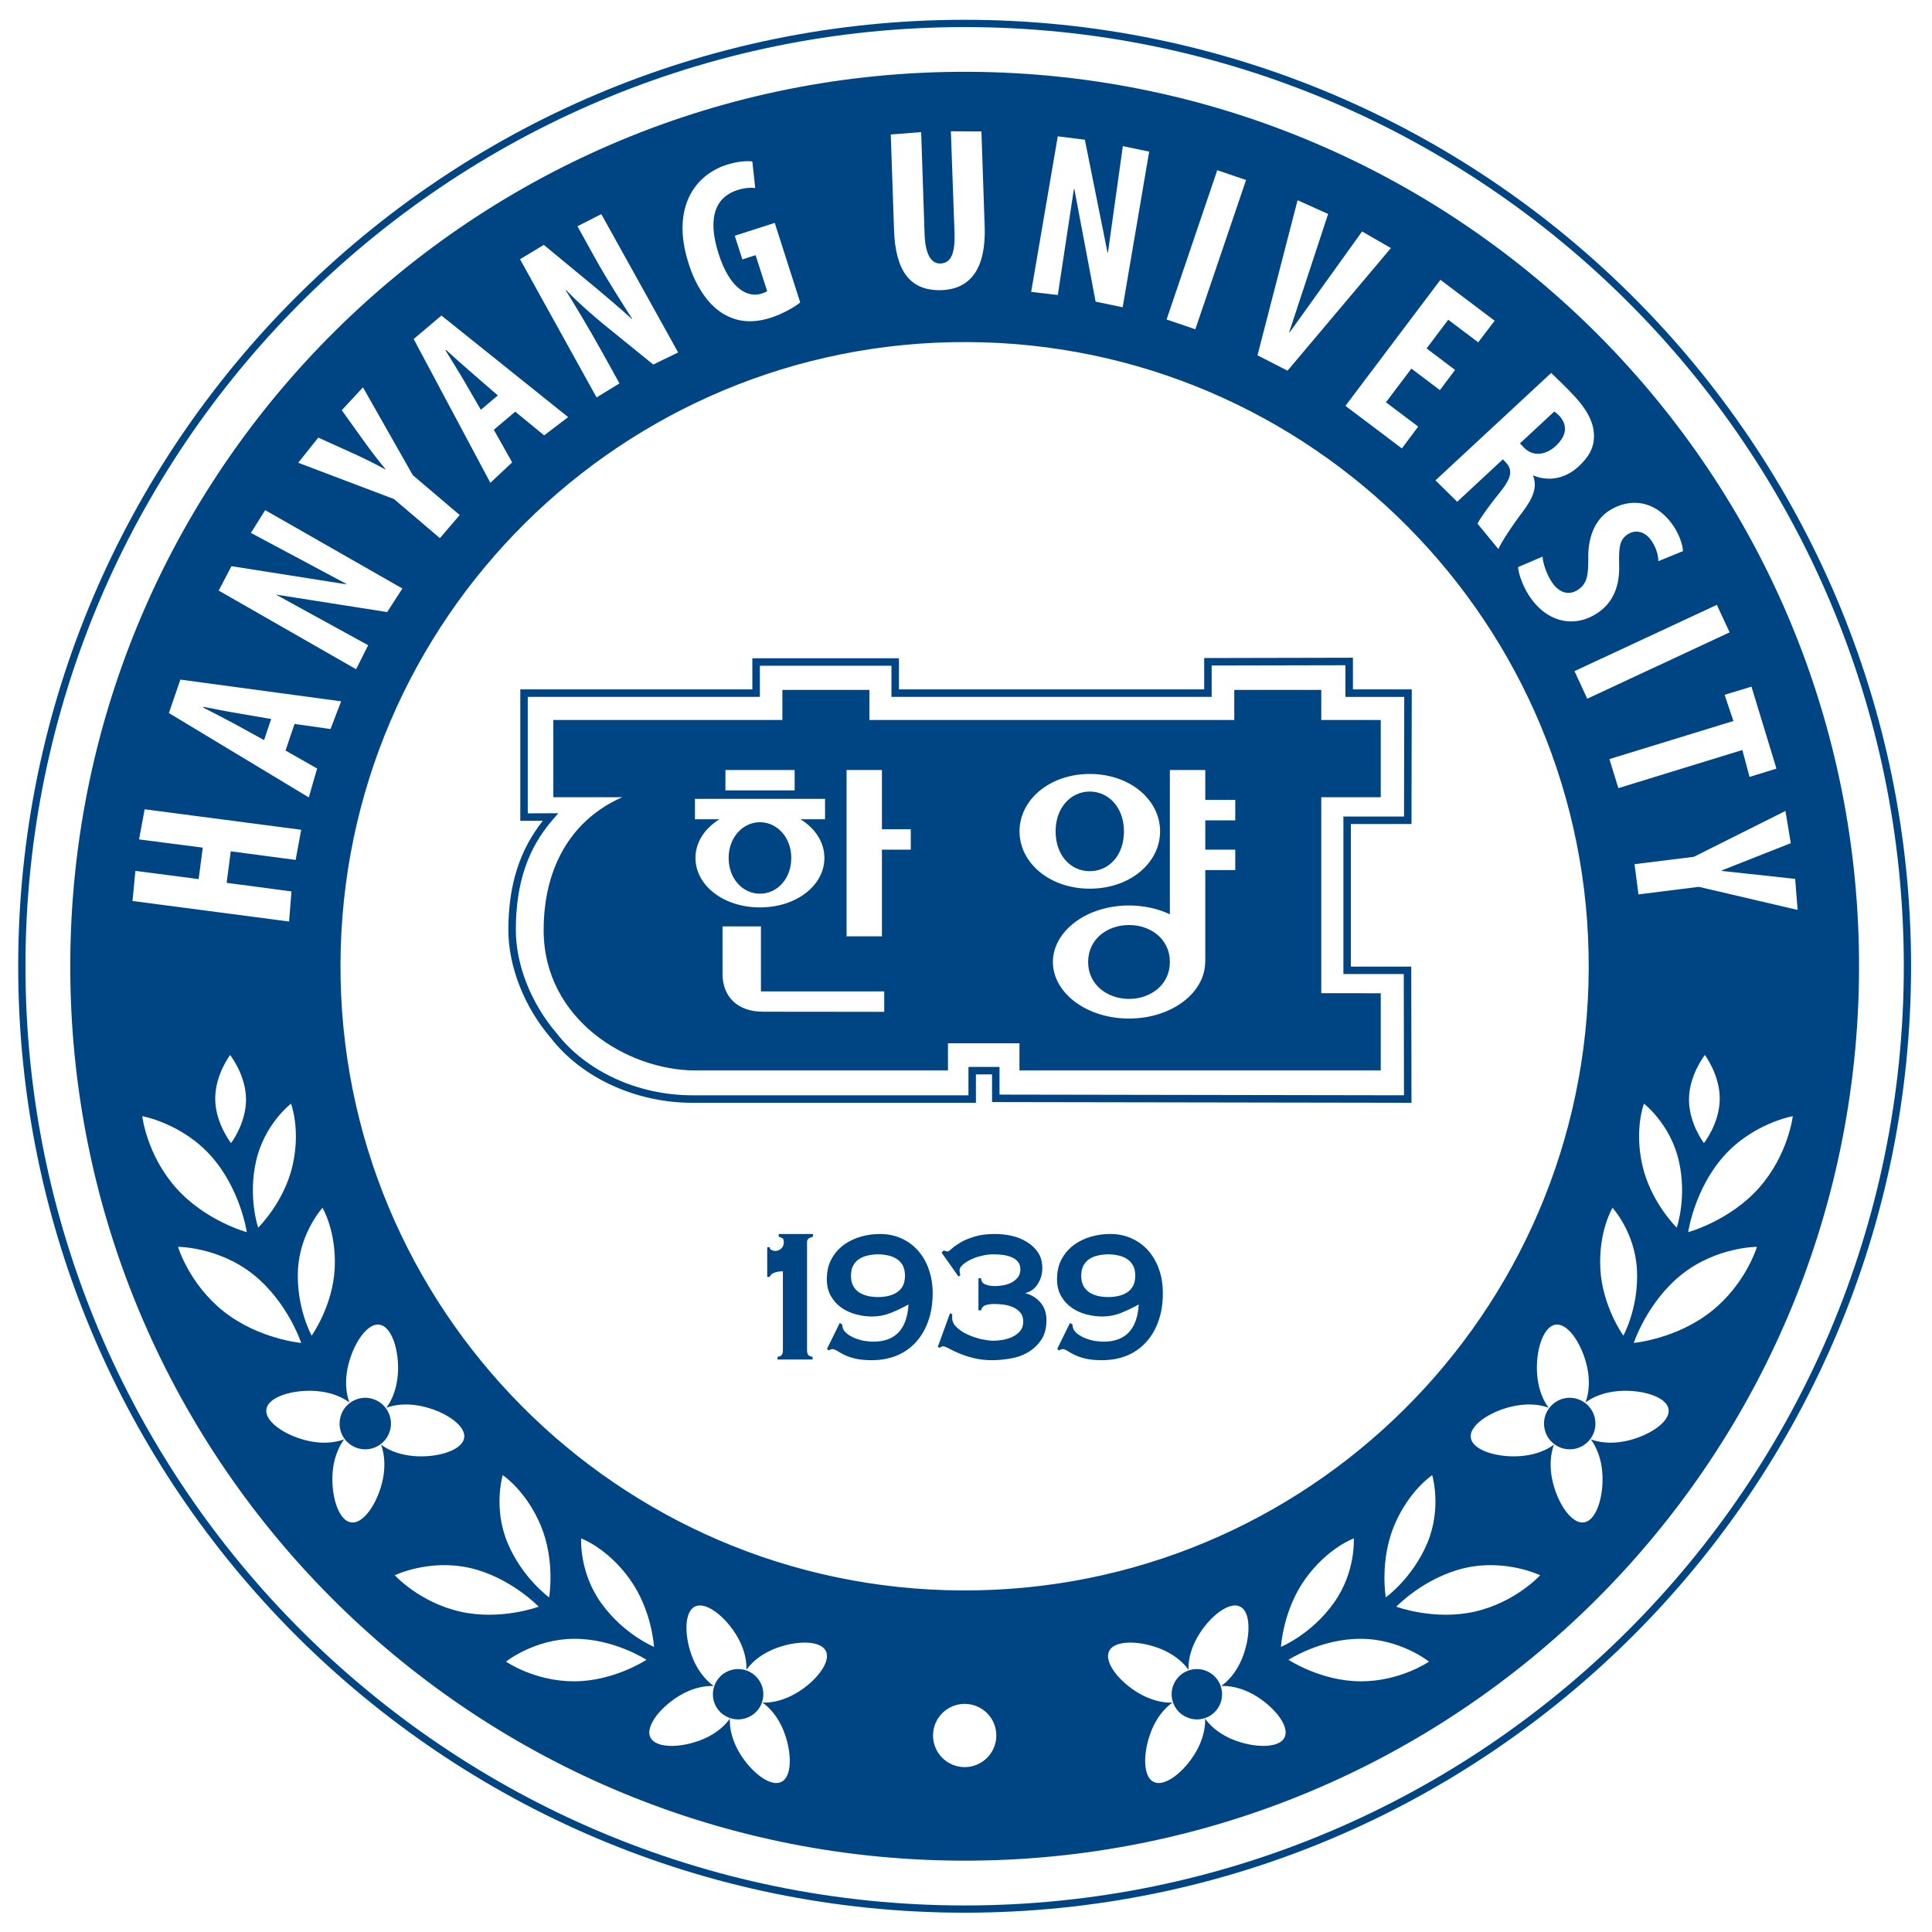 <?xml version="1.0" encoding="UTF-8" standalone="no"?>
<!-- Created with Inkscape (http://www.inkscape.org/) -->

<svg
   version="1.1"
   id="svg2"
   xml:space="preserve"
   width="377.953"
   height="377.953"
   viewBox="0 0 377.953 377.953"
   sodipodi:docname="HYU_logo_singlecolor_ai.ai"
   xmlns:inkscape="http://www.inkscape.org/namespaces/inkscape"
   xmlns:sodipodi="http://sodipodi.sourceforge.net/DTD/sodipodi-0.dtd"
   xmlns="http://www.w3.org/2000/svg"
   xmlns:svg="http://www.w3.org/2000/svg"><defs
     id="defs6"><clipPath
       clipPathUnits="userSpaceOnUse"
       id="clipPath16"><path
         d="M 0,283.465 H 283.465 V 0 H 0 Z"
         id="path14" /></clipPath></defs><sodipodi:namedview
     id="namedview4"
     pagecolor="#ffffff"
     bordercolor="#666666"
     borderopacity="1.0"
     inkscape:pageshadow="2"
     inkscape:pageopacity="0.0"
     inkscape:pagecheckerboard="0" /><g
     id="g8"
     inkscape:groupmode="layer"
     inkscape:label="HYU_logo_singlecolor_ai"
     transform="matrix(1.333,0,0,-1.333,0,377.953)"><g
       id="g10"><g
         id="g12"
         clip-path="url(#clipPath16)"><g
           id="g18"
           transform="translate(3.737,141.727)"><path
             d="m 0,0 c 0,76.008 61.835,137.834 137.837,137.834 75.995,0 137.825,-61.826 137.825,-137.834 0,-76.004 -61.83,-137.831 -137.825,-137.831 C 61.835,-137.831 0,-76.004 0,0 m -1.067,0 c 0,-76.587 62.313,-138.894 138.904,-138.894 76.583,0 138.891,62.307 138.891,138.894 0,76.588 -62.308,138.904 -138.891,138.904 C 61.246,138.904 -1.067,76.588 -1.067,0"
             style="fill:#004583;fill-opacity:1;fill-rule:nonzero;stroke:none"
             id="path20" /></g><g
           id="g22"
           transform="translate(197.449,185.908)"><path
             d="M 0,0 V -4.646 H 8.635 C 8.631,-5.649 8.6,-21.202 8.6,-22.208 h -8.895 v -23.115 h 8.86 c 0,-1.009 0.03,-16.784 0.03,-17.792 -1.074,0.008 -58.291,0.101 -59.358,0.101 v 4.064 h -4.558 v -4.165 h -40.558 c -7.922,0 -15.554,3.498 -19.903,9.132 -3.737,4.369 -5.963,10.027 -5.963,15.133 0,6.801 1.731,11.954 5.445,16.216 l 0.792,0.913 c 0,0 -3.679,-0.012 -4.488,-0.016 v 17.091 h 34.062 v 4.567 h 19.313 v -4.567 h 46.994 v 4.605 C -18.613,-0.038 -1.014,-0.005 0,0 m -20.724,1.055 v -4.602 h -44.795 v 4.568 h -21.516 v -4.568 h -34.058 v -19.288 c 0,0 2.192,0.003 3.306,0.006 -3.393,-4.294 -5.055,-9.398 -5.055,-16.021 0,-5.362 2.321,-11.283 6.21,-15.826 4.541,-5.874 12.499,-9.537 20.753,-9.537 h 41.652 v 4.167 h 2.368 V -64.11 L 9.696,-64.213 9.662,-44.228 H 0.801 v 20.923 H 9.696 L 9.737,-3.547 H 1.104 v 4.649 z"
             style="fill:#004583;fill-opacity:1;fill-rule:nonzero;stroke:none"
             id="path24" /></g><g
           id="g26"
           transform="translate(181.285,163.146)"><path
             d="M 0,0 H -4.401 V -4.303 H 0 v -2.993 h -4.401 v -13.496 h -0.012 c -0.04,-4.573 -4.975,-8.298 -11.181,-8.298 -6.203,0 -11.14,3.725 -11.176,8.298 0.036,4.577 4.973,8.296 11.176,8.296 2.215,0 4.273,-0.475 5.997,-1.297 V 7.386 h 5.196 V 2.999 l 4.401,0 z m -31.662,-1.609 c 0,4.643 4.449,8.415 10.303,8.415 5.886,0 10.324,-3.772 10.324,-8.415 0,-4.661 -4.438,-8.421 -10.324,-8.421 -5.854,0 -10.303,3.76 -10.303,8.421 m -15.961,-2.694 h -4.232 v -12.723 h -5.189 V 7.386 h 5.189 v -8.701 h 4.232 z m -3.895,-23.8 -17.797,0.018 c -3.673,0 -5.935,2.121 -5.935,5.6 v 6.925 h 5.638 v -9.546 h 18.094 z M -79.22,-5.521 c 0,2.303 1.347,4.343 3.522,5.675 h -3.597 v 2.997 h 19.091 V 0.154 h -3.602 c 2.163,-1.332 3.509,-3.372 3.509,-5.675 0,-4.004 -4.075,-7.257 -9.461,-7.257 -5.386,0 -9.462,3.253 -9.462,7.257 m 4.396,12.907 h 10.16 V 4.398 h -10.16 z M 21.35,3.39 v 11.332 h -8.729 v 4.419 H -0.146 v -4.419 h -53.551 v 4.419 h -12.767 v -4.419 h -33.614 V 3.39 h 10.114 c -7.013,-3.061 -11.536,-9.747 -11.536,-19.517 0,-13.112 12.33,-20.577 22.258,-20.577 h 37.076 v 3.985 h 10.494 v -3.985 H 21.35 v 11.33 H 12.621 V 3.39 Z m -36.944,-18.754 c -3.154,0 -6,-2.037 -6,-5.428 0,-3.354 2.846,-5.416 6,-5.416 3.164,0 5.997,2.062 5.997,5.416 0,3.391 -2.833,5.428 -5.997,5.428 m -49.565,9.843 c 0,2.988 -2.051,5.244 -4.599,5.244 -2.536,0 -4.594,-2.256 -4.594,-5.244 0,-3.04 2.058,-5.246 4.594,-5.246 2.548,0 4.599,2.206 4.599,5.246 m 48.824,3.912 c 0,3.492 -2.25,5.832 -5.024,5.832 -2.758,0 -5.008,-2.34 -5.008,-5.832 0,-3.585 2.257,-5.856 5.008,-5.856 2.78,0 5.024,2.271 5.024,5.856"
             style="fill:#004583;fill-opacity:1;fill-rule:nonzero;stroke:none"
             id="path28" /></g><g
           id="g30"
           transform="translate(228.312,218.082)"><path
             d="M 0,0 C 1.418,1.324 1.907,2.842 0.59,4.364 0.333,4.644 0.007,4.944 -0.221,5.052 L -5.246,0.385 -4.704,-0.186 C -3.387,-1.606 -1.48,-1.367 0,0 m 1.517,-139.719 c -2.052,-0.312 -3.494,-2.219 -3.195,-4.281 0.297,-2.066 2.203,-3.502 4.268,-3.208 2.069,0.302 3.504,2.218 3.199,4.278 -0.291,2.067 -2.209,3.502 -4.272,3.211 m -160.434,150.32 c -1.078,0.916 -2.786,2.455 -3.928,3.498 l -0.082,-0.067 c 0.804,-1.323 2.081,-3.364 2.757,-4.53 l 2.426,-4.188 2.494,2.107 z m 107.884,-190.476 c -1.836,0.901 -4.051,0.149 -4.955,-1.687 -0.904,-1.815 -0.141,-4.046 1.692,-4.932 1.823,-0.909 4.044,-0.167 4.954,1.664 0.899,1.836 0.141,4.053 -1.691,4.955 m -147.432,141.598 -0.041,-0.093 c 1.376,-0.718 3.522,-1.811 4.711,-2.461 l 4.238,-2.329 1.043,3.093 -4.785,0.827 c -1.394,0.219 -3.651,0.665 -5.166,0.963 M -170.972,-144 c 0.291,2.062 -1.143,3.969 -3.195,4.281 -2.064,0.291 -3.987,-1.144 -4.267,-3.211 -0.309,-2.06 1.119,-3.976 3.189,-4.278 2.064,-0.294 3.976,1.142 4.273,3.208 m 49.347,-35.875 c -1.824,-0.902 -2.582,-3.119 -1.689,-4.955 0.92,-1.831 3.136,-2.573 4.965,-1.664 1.831,0.886 2.583,3.117 1.68,4.932 -0.903,1.836 -3.107,2.588 -4.956,1.687 m 151.473,71.012 c -4.313,-4.868 -10.406,-6.509 -10.406,-6.509 0,0 0.887,6.242 5.188,11.117 4.315,4.869 10.162,5.903 10.162,5.903 0,0 -0.642,-5.642 -4.944,-10.511 m -7.019,-18.141 c -5.083,-4.053 -11.373,-4.627 -11.373,-4.627 0,0 1.965,6.004 7.047,10.06 5.096,4.044 11.03,4.044 11.03,4.044 0,0 -1.602,-5.432 -6.704,-9.477 M 9.544,-146.163 c -1.639,-0.235 -3.195,-0.075 -4.402,0.39 0.781,-1.036 1.377,-2.478 1.615,-4.134 0.496,-3.451 -0.577,-7.771 -2.611,-8.06 -2.052,-0.297 -4.291,3.542 -4.782,6.991 -0.237,1.657 -0.075,3.214 0.385,4.429 -1.031,-0.785 -2.478,-1.375 -4.133,-1.606 -3.463,-0.51 -7.782,0.567 -8.073,2.61 -0.292,2.039 3.555,4.281 7.019,4.765 1.65,0.245 3.207,0.088 4.414,-0.373 -0.788,1.024 -1.376,2.469 -1.616,4.125 -0.502,3.454 0.571,7.777 2.617,8.073 2.042,0.295 4.274,-3.551 4.781,-7.011 0.239,-1.655 0.063,-3.214 -0.385,-4.411 1.019,0.775 2.46,1.367 4.121,1.602 3.452,0.495 7.783,-0.571 8.069,-2.603 0.303,-2.039 -3.551,-4.293 -7.019,-4.787 m -21.39,-24.894 c -5.968,-1.364 -11.553,0.72 -11.553,0.72 0,0 4.121,4.307 10.103,5.683 5.962,1.357 11.017,-1.069 11.017,-1.069 0,0 -3.585,-3.958 -9.567,-5.334 m -16.789,-10.234 c -5.835,0.012 -10.574,3.157 -10.574,3.157 0,0 4.75,3.109 10.604,3.081 5.846,-0.01 10.009,-3.347 10.009,-3.347 0,0 -4.186,-2.911 -10.039,-2.891 m -11.165,-8.241 c -0.89,-1.806 -5.246,-1.492 -8.294,0.015 -1.474,0.721 -2.64,1.721 -3.359,2.752 0.058,-1.257 -0.268,-2.754 -0.996,-4.233 -1.498,-3.052 -4.757,-5.958 -6.558,-5.05 -1.819,0.881 -1.493,5.219 0.024,8.294 0.716,1.464 1.712,2.624 2.744,3.342 -1.266,-0.061 -2.751,0.268 -4.226,0.99 -3.067,1.504 -5.97,4.757 -5.065,6.576 0.881,1.807 5.234,1.49 8.301,-0.018 1.468,-0.719 2.629,-1.725 3.352,-2.748 -0.07,1.258 0.256,2.751 0.984,4.215 1.511,3.074 4.764,5.967 6.571,5.071 1.812,-0.891 1.486,-5.243 -0.018,-8.303 -0.728,-1.471 -1.713,-2.621 -2.751,-3.35 1.265,0.054 2.758,-0.248 4.219,-0.977 3.074,-1.517 5.966,-4.774 5.072,-6.576 m -46.934,-4.351 c -2.566,0 -4.646,2.075 -4.646,4.646 0,2.559 2.08,4.635 4.646,4.635 2.56,0 4.641,-2.076 4.641,-4.635 0,-2.571 -2.081,-4.646 -4.641,-4.646 m -25.458,10.461 c -1.463,-0.722 -2.954,-1.051 -4.226,-0.99 1.038,-0.718 2.035,-1.878 2.752,-3.342 1.516,-3.075 1.836,-7.413 0.029,-8.294 -1.813,-0.908 -5.072,1.998 -6.576,5.05 -0.728,1.479 -1.044,2.976 -0.985,4.233 -0.723,-1.031 -1.878,-2.031 -3.359,-2.752 -3.06,-1.507 -7.397,-1.821 -8.301,-0.015 -0.887,1.802 2,5.059 5.072,6.576 1.469,0.729 2.961,1.031 4.226,0.977 -1.037,0.729 -2.023,1.879 -2.757,3.35 -1.504,3.06 -1.825,7.412 -0.012,8.303 1.813,0.896 5.055,-1.997 6.577,-5.071 0.723,-1.464 1.043,-2.957 0.979,-4.215 0.717,1.023 1.871,2.029 3.352,2.748 3.067,1.508 7.415,1.825 8.307,0.018 0.893,-1.819 -2.012,-5.072 -5.078,-6.576 m -31.824,2.131 c -5.853,-0.02 -10.033,2.891 -10.033,2.891 0,0 4.163,3.337 10.005,3.347 5.852,0.028 10.604,-3.081 10.604,-3.081 0,0 -4.74,-3.145 -10.576,-3.157 m -16.789,10.234 c -5.987,1.376 -9.567,5.334 -9.567,5.334 0,0 5.049,2.426 11.018,1.069 5.981,-1.376 10.104,-5.683 10.104,-5.683 0,0 -5.586,-2.084 -11.555,-0.72 m -11.205,20.081 c -0.495,-3.449 -2.74,-7.288 -4.774,-6.991 -2.052,0.289 -3.119,4.609 -2.635,8.06 0.256,1.656 0.839,3.098 1.62,4.134 -1.201,-0.465 -2.763,-0.625 -4.407,-0.39 -3.457,0.494 -7.311,2.748 -7.013,4.787 0.297,2.032 4.617,3.098 8.069,2.603 1.661,-0.235 3.107,-0.827 4.121,-1.602 -0.449,1.197 -0.624,2.756 -0.379,4.411 0.501,3.46 2.74,7.306 4.781,7.011 2.04,-0.296 3.118,-4.619 2.617,-8.073 -0.24,-1.656 -0.828,-3.101 -1.615,-4.125 1.212,0.461 2.763,0.618 4.418,0.373 3.453,-0.484 7.305,-2.726 7.019,-4.765 -0.302,-2.043 -4.622,-3.12 -8.085,-2.61 -1.65,0.231 -3.102,0.821 -4.122,1.606 0.461,-1.215 0.619,-2.772 0.385,-4.429 m -30.175,33.449 c 0,0 5.941,0 11.03,-4.044 5.084,-4.056 7.043,-10.06 7.043,-10.06 0,0 -6.285,0.574 -11.38,4.627 -5.084,4.045 -6.693,9.477 -6.693,9.477 m -5.246,19.175 c 0,0 5.836,-1.034 10.143,-5.903 4.303,-4.875 5.195,-11.117 5.195,-11.117 0,0 -6.086,1.641 -10.395,6.509 -4.314,4.869 -4.943,10.511 -4.943,10.511 m 15.227,2.532 c 0.035,-3.573 -2.198,-6.481 -2.198,-6.481 0,0 -2.279,2.864 -2.326,6.435 -0.035,3.56 2.186,6.489 2.186,6.489 0,0 2.292,-2.877 2.338,-6.443 m 6.821,-9.813 c -1.248,-5.379 -5.037,-9.084 -5.037,-9.084 0,0 -1.539,4.493 -0.291,9.853 1.235,5.382 5.107,8.346 5.107,8.346 0,0 1.457,-3.747 0.221,-9.115 m -23.056,43.279 9.28,-1.207 0.606,4.617 -9.35,1.207 0.821,4.422 22.975,-3.008 -0.816,-4.422 -9.52,1.259 -0.606,-4.623 9.514,-1.262 -0.35,-4.416 -22.98,3.014 z m 29.247,-58.391 c -0.297,-5.503 -3.381,-9.82 -3.381,-9.82 0,0 -2.291,4.153 -2.011,9.676 0.302,5.503 3.603,9.087 3.603,9.087 0,0 2.069,-3.433 1.789,-8.943 m -22.648,86.463 23.592,-3.188 -1.556,-4.067 -5.282,0.749 -1.323,-3.905 4.64,-2.641 -1.224,-4.238 -20.532,12.382 z m 7.502,16.647 16.825,-2.657 0.035,0.055 -14.008,7.482 2.092,3.343 20.136,-11.502 -2.233,-3.457 -16.288,2.559 -0.193,0.091 13.694,-7.518 -1.772,-3.524 -20.165,11.546 z m 12.738,18.868 5.328,-2.41 c 1.388,-0.641 2.961,-1.406 4.483,-2.248 l 0.036,0.05 c -1.085,1.291 -2.117,2.661 -3.102,4.025 l -3.299,4.6 3.112,3.36 7.311,-12.889 6.885,-5.85 -2.903,-3.393 -6.74,5.739 -14.055,5.326 z m 18.072,17.912 18.597,-14.904 -3.522,-2.681 -4.238,3.477 -3.148,-2.658 2.694,-4.781 -3.201,-2.999 -11.257,21.1 z m 15.024,10.371 7.513,-6.203 c 1.452,-1.224 3.854,-3.23 5.393,-4.669 l 0.058,0.023 c -1.287,2.049 -3.486,5.393 -5.532,9.077 l -2.49,4.506 3.499,1.778 11.275,-20.299 -3.65,-1.775 -7.404,6.004 c -1.603,1.333 -3.923,3.352 -5.375,4.921 l -0.064,-0.035 c 1.213,-1.976 3.073,-4.988 5.323,-9.036 l 2.559,-4.62 -3.358,-2.061 -11.234,20.278 z m 26.828,11.752 c 1.655,0.522 2.99,0.595 3.778,0.49 l 0.424,-3.9 c -0.71,0.097 -1.572,0.029 -2.651,-0.312 -2.88,-0.93 -4.548,-3.64 -2.724,-9.348 1.685,-5.249 4.332,-6.468 6.309,-5.836 0.39,0.126 0.664,0.251 0.815,0.363 l -1.696,5.281 -1.941,-0.624 -1.119,3.472 5.87,1.889 3.737,-11.677 c -0.805,-0.691 -2.694,-1.723 -4.279,-2.23 -2.501,-0.801 -4.612,-0.688 -6.535,0.303 -2.454,1.213 -4.507,4.127 -5.648,7.911 -2.45,7.969 1.031,12.726 5.66,14.218 m 28.553,4.793 0.502,-14.959 c 0.117,-3.37 1.178,-4.355 2.326,-4.317 1.294,0.044 2.185,0.996 2.065,4.465 l -0.534,14.938 4.485,-0.028 0.477,-13.98 c 0.199,-5.879 -1.905,-9.153 -6.324,-9.304 -4.798,-0.167 -6.78,3.066 -6.978,8.814 l -0.479,14.032 z m 20.049,-0.613 3.975,-0.501 3.324,-16.553 0.063,-0.012 2.187,15.629 3.865,-0.807 -3.889,-22.841 -3.97,0.825 -3.125,16.527 -0.064,0.015 -2.36,-15.568 -3.912,0.457 z m 23.405,-4.975 4.228,-1.435 -7.446,-21.911 -4.218,1.443 z m 11.788,-4.402 4.484,-2.017 -5.714,-17.358 0.064,-0.026 10.634,14.816 4.231,-2.437 -15.174,-17.995 -4.408,2.258 z m 28.921,-17.687 -2.413,-3.169 -4.396,3.315 -3.176,-4.209 4.179,-3.16 -2.226,-2.958 -4.187,3.156 -3.731,-4.943 4.727,-3.568 -2.39,-3.203 -8.283,6.247 13.939,18.497 z M 2.787,7.273 C 4.449,5.48 5.592,3.58 5.615,1.551 5.65,-0.312 4.804,-1.665 3.354,-3.008 1.552,-4.681 -0.873,-5.311 -3.27,-4.334 l -0.051,-0.041 c 0.623,-1.568 0.075,-3.136 -1.417,-5.13 -1.57,-2.061 -3.336,-4.746 -3.674,-5.623 l -3.061,3.729 c 0.286,0.634 1.633,2.579 3.253,4.546 1.807,2.256 1.919,3.332 0.905,4.431 l -0.439,0.466 -6.704,-6.229 -3.188,3.143 16.983,15.763 C 0.352,9.736 1.634,8.521 2.787,7.273 M 7.823,-9.502 c 3.096,1.991 6.99,1.588 9.596,-2.445 0.799,-1.263 1.236,-2.686 1.26,-3.482 L 15.065,-16.9 c -0.007,0.754 -0.227,1.787 -0.932,2.88 -1.031,1.603 -2.496,1.752 -3.528,1.084 -1.142,-0.734 -1.382,-1.697 -1.293,-4.6 0.093,-3.535 -1.243,-5.73 -3.277,-7.039 -3.52,-2.264 -7.515,-1.156 -9.951,2.62 -0.987,1.539 -1.568,3.32 -1.599,4.183 l 3.586,1.54 c 0.064,-1.044 0.6,-2.56 1.3,-3.644 1.137,-1.784 2.611,-2.059 3.871,-1.242 1.399,0.912 1.532,2.206 1.538,4.512 -0.092,3.67 1.295,5.979 3.043,7.104 m -155.547,-159.471 c 0,0 -3.923,2.816 -6.098,7.995 -2.157,5.184 -0.71,9.94 -0.71,9.94 0,0 3.433,-2.247 5.591,-7.413 2.155,-5.203 1.217,-10.522 1.217,-10.522 m 15.396,-7.266 c 0,0 -4.477,1.844 -7.747,6.424 -3.277,4.547 -2.945,9.496 -2.945,9.496 0,0 3.849,-1.398 7.119,-5.958 3.283,-4.564 3.573,-9.962 3.573,-9.962 m 99.741,6.424 c -3.259,-4.58 -7.735,-6.424 -7.735,-6.424 0,0 0.296,5.398 3.566,9.962 3.266,4.56 7.118,5.958 7.118,5.958 0,0 0.339,-4.949 -2.949,-9.496 m 13.758,8.837 c -2.18,-5.179 -6.104,-7.995 -6.104,-7.995 0,0 -0.933,5.319 1.226,10.522 2.155,5.166 5.583,7.413 5.583,7.413 0,0 1.445,-4.756 -0.705,-9.94 m -68.272,-6.978 c -50.585,0.197 -91.444,41.379 -91.24,91.966 0.198,50.59 41.38,91.445 91.969,91.244 50.578,-0.199 91.421,-41.382 91.217,-91.972 -0.193,-50.584 -41.367,-91.442 -91.946,-91.238 M 25.522,-27.35 4.629,-37.088 l -1.871,4.048 20.893,9.727 z m 6.874,-19.998 -3.946,-1.213 -1.061,3.943 -18.195,-5.593 -1.312,4.262 18.195,5.59 -1.289,3.845 3.941,1.198 z M 9.928,-130.565 c 0,0 -3.095,4.317 -3.38,9.82 -0.286,5.51 1.789,8.943 1.789,8.943 0,0 3.3,-3.584 3.585,-9.087 0.299,-5.523 -1.994,-9.676 -1.994,-9.676 m 7.836,15.848 c 0,0 -3.784,3.705 -5.031,9.084 -1.237,5.368 0.22,9.115 0.22,9.115 0,0 3.861,-2.964 5.103,-8.346 1.258,-5.36 -0.292,-9.853 -0.292,-9.853 m 6.308,18.851 c -0.036,-3.571 -2.32,-6.435 -2.32,-6.435 0,0 -2.234,2.908 -2.193,6.481 0.047,3.566 2.332,6.443 2.332,6.443 0,0 2.22,-2.929 2.181,-6.489 m 10.428,37.581 -10.132,-4.005 0.011,-0.073 10.763,-1.166 0.361,-4.556 -14.498,3.391 -8.86,-1.114 -0.578,4.44 8.709,1.078 13.439,6.733 z M -86.22,54.916 C -158.701,55.202 -217.708,-3.331 -218,-75.833 c -0.28,-72.497 58.261,-131.491 130.742,-131.779 72.486,-0.288 131.488,58.241 131.774,130.74 0.292,72.5 -58.25,131.499 -130.736,131.788"
             style="fill:#004583;fill-opacity:1;fill-rule:nonzero;stroke:none"
             id="path32" /></g><g
           id="g34"
           transform="translate(127.39,99.292)"><path
             d="m 0,0 c -0.479,-0.099 -0.903,-0.273 -1.283,-0.516 -0.367,-0.234 -0.671,-0.56 -0.892,-0.962 -0.216,-0.402 -0.326,-0.899 -0.326,-1.5 0,-0.597 0.11,-1.095 0.326,-1.501 0.221,-0.403 0.525,-0.716 0.892,-0.964 0.38,-0.233 0.804,-0.406 1.283,-0.514 0.482,-0.101 0.967,-0.154 1.469,-0.154 0.501,0 0.973,0.053 1.463,0.154 0.478,0.108 0.903,0.281 1.277,0.514 0.378,0.248 0.676,0.561 0.898,0.964 0.209,0.406 0.314,0.904 0.314,1.501 0,0.601 -0.105,1.098 -0.314,1.5 C 4.885,-1.076 4.587,-0.75 4.209,-0.516 3.835,-0.273 3.41,-0.099 2.932,0 2.442,0.101 1.97,0.162 1.469,0.162 0.967,0.162 0.482,0.101 0,0 m -4.156,-9.919 0.371,-0.214 c 0,-0.117 0.018,-0.243 0.054,-0.405 0.023,-0.158 0.082,-0.306 0.163,-0.423 0.209,-0.296 0.489,-0.558 0.839,-0.773 0.362,-0.218 0.734,-0.403 1.144,-0.534 0.396,-0.139 0.815,-0.251 1.223,-0.296 0.415,-0.062 0.8,-0.092 1.126,-0.092 3.235,0 4.96,1.829 5.176,5.461 C 5.06,-7.682 4.185,-8.097 3.316,-8.446 2.436,-8.793 1.527,-8.964 0.571,-8.964 c -0.753,0 -1.516,0.108 -2.315,0.307 -0.786,0.211 -1.504,0.526 -2.134,0.972 -0.635,0.437 -1.159,1.011 -1.556,1.696 -0.402,0.687 -0.611,1.52 -0.611,2.496 0,1.169 0.232,2.18 0.71,3.009 0.449,0.832 1.067,1.517 1.819,2.062 0.746,0.543 1.586,0.933 2.507,1.191 0.933,0.264 1.842,0.377 2.757,0.377 1.143,0 2.186,-0.208 3.137,-0.638 0.944,-0.42 1.766,-1.026 2.449,-1.798 0.682,-0.772 1.218,-1.691 1.579,-2.748 0.379,-1.063 0.572,-2.229 0.572,-3.504 0,-1.507 -0.217,-2.863 -0.641,-4.064 -0.42,-1.214 -1.032,-2.255 -1.814,-3.119 -0.8,-0.871 -1.725,-1.522 -2.821,-1.977 -1.085,-0.44 -2.321,-0.673 -3.662,-0.673 -0.926,0 -1.736,0.078 -2.378,0.223 -0.659,0.157 -1.207,0.334 -1.638,0.559 -0.437,0.212 -0.793,0.405 -1.055,0.582 -0.275,0.172 -0.502,0.261 -0.665,0.261 -0.216,0 -0.426,-0.075 -0.583,-0.211 l -0.251,0.246 z"
             style="fill:#004583;fill-opacity:1;fill-rule:nonzero;stroke:none"
             id="path36" /></g><g
           id="g38"
           transform="translate(161.178,99.292)"><path
             d="m 0,0 c -0.482,-0.099 -0.909,-0.273 -1.286,-0.516 -0.361,-0.234 -0.666,-0.56 -0.888,-0.962 -0.21,-0.402 -0.327,-0.899 -0.327,-1.5 0,-0.597 0.117,-1.095 0.327,-1.501 0.222,-0.403 0.527,-0.716 0.888,-0.964 0.377,-0.233 0.804,-0.406 1.286,-0.514 0.479,-0.101 0.963,-0.154 1.471,-0.154 0.501,0 0.973,0.053 1.457,0.154 0.482,0.108 0.908,0.281 1.288,0.514 0.374,0.248 0.664,0.561 0.892,0.964 0.214,0.406 0.321,0.904 0.321,1.501 0,0.601 -0.107,1.098 -0.321,1.5 C 4.88,-1.076 4.59,-0.75 4.216,-0.516 3.836,-0.273 3.41,-0.099 2.928,0 2.444,0.101 1.972,0.162 1.471,0.162 0.963,0.162 0.479,0.101 0,0 m -4.155,-9.919 0.372,-0.214 c 0,-0.117 0.024,-0.243 0.058,-0.405 0.024,-0.158 0.076,-0.306 0.158,-0.423 0.216,-0.296 0.489,-0.558 0.846,-0.773 0.348,-0.218 0.729,-0.403 1.135,-0.534 0.402,-0.139 0.817,-0.251 1.232,-0.296 0.412,-0.062 0.792,-0.092 1.119,-0.092 3.24,0 4.96,1.829 5.176,5.461 C 5.067,-7.682 4.187,-8.097 3.318,-8.446 2.444,-8.793 1.522,-8.964 0.572,-8.964 c -0.745,0 -1.521,0.108 -2.314,0.307 -0.793,0.211 -1.511,0.526 -2.141,0.972 -0.634,0.437 -1.153,1.011 -1.561,1.696 -0.396,0.687 -0.605,1.52 -0.605,2.496 0,1.169 0.236,2.18 0.709,3.009 0.46,0.832 1.069,1.517 1.819,2.062 0.752,0.543 1.591,0.933 2.513,1.191 0.921,0.264 1.85,0.377 2.751,0.377 1.145,0 2.187,-0.208 3.137,-0.638 0.951,-0.42 1.779,-1.026 2.453,-1.798 0.684,-0.772 1.215,-1.691 1.587,-2.748 0.373,-1.063 0.559,-2.229 0.559,-3.504 0,-1.507 -0.203,-2.863 -0.64,-4.064 -0.416,-1.214 -1.027,-2.255 -1.814,-3.119 -0.793,-0.871 -1.724,-1.522 -2.815,-1.977 -1.09,-0.44 -2.314,-0.673 -3.661,-0.673 -0.933,0 -1.733,0.078 -2.379,0.223 -0.658,0.157 -1.207,0.334 -1.644,0.559 -0.437,0.212 -0.787,0.405 -1.049,0.582 -0.281,0.172 -0.495,0.261 -0.665,0.261 -0.221,0 -0.419,-0.075 -0.589,-0.211 l -0.244,0.246 z"
             style="fill:#004583;fill-opacity:1;fill-rule:nonzero;stroke:none"
             id="path40" /></g><g
           id="g42"
           transform="translate(138.175,99.725)"><path
             d="M 0,0 0.373,0.311 C 0.535,0.2 0.717,0.146 0.896,0.146 1.014,0.146 1.188,0.277 1.48,0.542 1.759,0.808 2.169,1.095 2.711,1.426 3.248,1.764 3.936,2.051 4.78,2.309 5.625,2.58 6.646,2.714 7.853,2.714 8.664,2.714 9.468,2.631 10.29,2.449 11.111,2.26 11.846,1.965 12.511,1.551 13.186,1.151 13.745,0.638 14.16,0 c 0.426,-0.635 0.635,-1.402 0.635,-2.294 0,-0.841 -0.209,-1.601 -0.652,-2.3 -0.438,-0.714 -1.034,-1.151 -1.783,-1.344 v -0.068 c 0.884,-0.22 1.613,-0.684 2.184,-1.365 0.572,-0.684 0.858,-1.539 0.858,-2.583 0,-1.175 -0.267,-2.149 -0.793,-2.906 -0.53,-0.769 -1.201,-1.373 -1.97,-1.82 -0.787,-0.457 -1.658,-0.748 -2.595,-0.894 -0.933,-0.155 -1.823,-0.234 -2.646,-0.234 -0.939,0 -1.814,0.103 -2.623,0.298 -0.818,0.186 -1.527,0.427 -2.146,0.685 -0.619,0.262 -1.138,0.502 -1.54,0.729 -0.405,0.213 -0.705,0.323 -0.862,0.323 -0.099,0 -0.193,-0.021 -0.269,-0.076 -0.069,-0.041 -0.145,-0.086 -0.232,-0.125 l -0.281,0.094 1.808,4.975 0.345,-0.192 C 1.581,-9.152 1.563,-9.226 1.563,-9.348 v -0.237 c 0,-0.532 0.231,-1.011 0.692,-1.421 0.456,-0.426 0.993,-0.777 1.627,-1.058 0.636,-0.287 1.306,-0.507 1.994,-0.667 0.705,-0.137 1.288,-0.223 1.76,-0.223 0.374,0 0.821,0.038 1.33,0.126 0.502,0.083 0.991,0.234 1.423,0.44 0.442,0.209 0.816,0.487 1.13,0.836 0.308,0.371 0.473,0.842 0.473,1.416 0,0.561 -0.151,1.007 -0.443,1.335 -0.304,0.351 -0.665,0.599 -1.097,0.794 -0.431,0.181 -0.887,0.3 -1.376,0.361 -0.484,0.058 -0.903,0.088 -1.253,0.088 -0.508,0 -0.933,-0.046 -1.301,-0.158 C 6.16,-7.817 5.917,-8.077 5.795,-8.491 H 5.422 v 4.705 h 0.373 c 0.039,-0.461 0.268,-0.773 0.664,-0.913 0.407,-0.162 0.856,-0.231 1.364,-0.231 0.326,0 0.717,0.029 1.155,0.104 0.431,0.066 0.838,0.192 1.219,0.374 0.377,0.187 0.705,0.447 0.967,0.762 0.268,0.319 0.408,0.731 0.408,1.206 0,0.467 -0.117,0.831 -0.36,1.124 -0.231,0.286 -0.537,0.506 -0.922,0.666 C 9.904,-0.531 9.485,-0.417 9.012,-0.36 8.551,-0.308 8.08,-0.271 7.602,-0.271 7.041,-0.271 6.47,-0.343 5.889,-0.494 5.305,-0.611 4.775,-0.804 4.297,-1.041 3.823,-1.26 3.428,-1.527 3.118,-1.798 2.798,-2.075 2.647,-2.354 2.647,-2.626 c 0,-0.105 0.016,-0.21 0.028,-0.326 C 2.698,-3.09 2.729,-3.214 2.77,-3.323 L 2.495,-3.536 Z"
             style="fill:#004583;fill-opacity:1;fill-rule:nonzero;stroke:none"
             id="path44" /></g><g
           id="g46"
           transform="translate(114.109,84.424)"><path
             d="m 0,0 c 0.215,0 0.391,0.059 0.548,0.197 0.153,0.12 0.239,0.377 0.239,0.777 v 11.567 c -0.157,0 -0.321,0 -0.513,-0.035 -0.203,-0.015 -0.39,-0.054 -0.582,-0.114 -0.192,-0.061 -0.357,-0.14 -0.514,-0.246 -0.157,-0.104 -0.262,-0.245 -0.321,-0.434 h -0.372 v 4.361 h 0.372 c 0,-0.204 0.094,-0.347 0.281,-0.42 0.197,-0.09 0.362,-0.128 0.53,-0.128 0.35,0 0.653,0.128 0.892,0.372 0.245,0.234 0.361,0.533 0.361,0.88 0,0.323 -0.064,0.53 -0.198,0.614 -0.14,0.095 -0.315,0.172 -0.548,0.218 v 0.406 H 5.201 V 17.609 C 4.961,17.563 4.746,17.472 4.576,17.365 4.419,17.245 4.332,17.076 4.332,16.843 V 0.974 c 0,-0.4 0.087,-0.657 0.244,-0.777 C 4.746,0.059 4.933,0 5.142,0 V -0.41 H 0 Z"
             style="fill:#004583;fill-opacity:1;fill-rule:nonzero;stroke:none"
             id="path48" /></g></g></g></g></svg>
